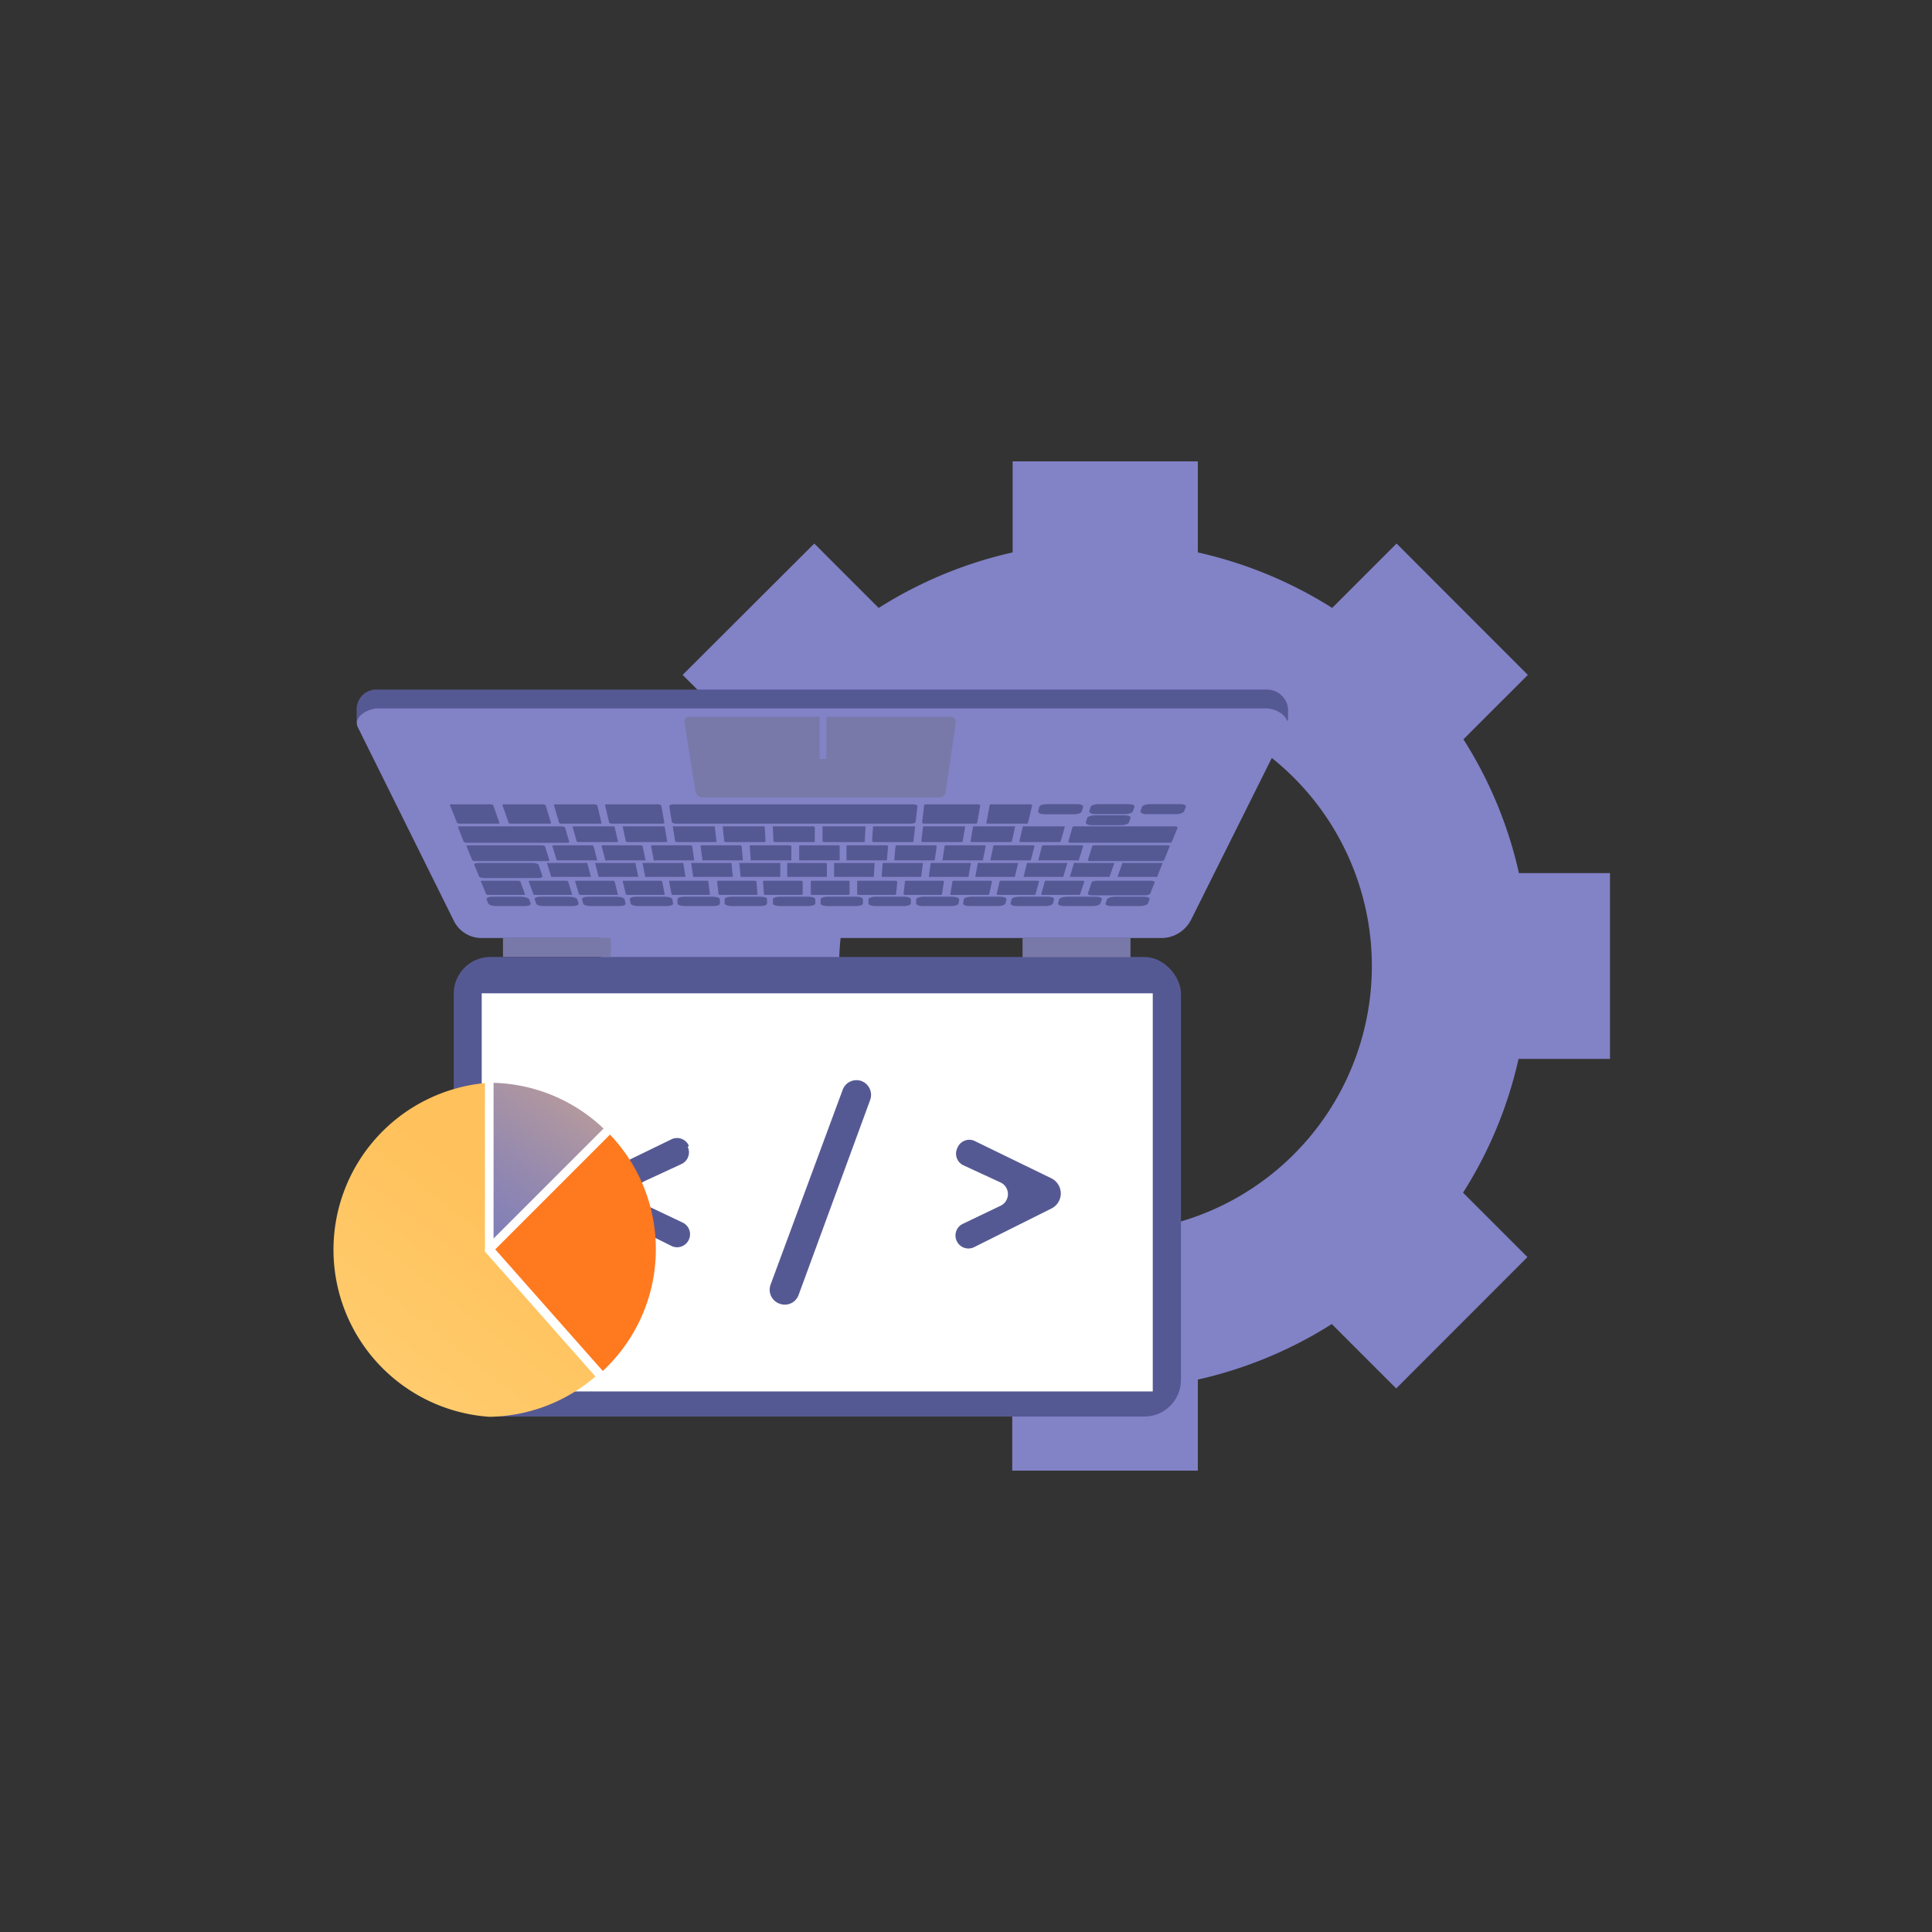<svg id="Layer_1" data-name="Layer 1" xmlns="http://www.w3.org/2000/svg" xmlns:xlink="http://www.w3.org/1999/xlink" viewBox="0 0 150 150"><rect x="0" y="0" width="150" height="150" fill="#333333" stroke="none"/><defs><style>.cls-1{fill:#8282c7;}.cls-2{fill:#555993;}.cls-3{fill:#fff;}.cls-4{fill:#7879a9;}.cls-5{fill:url(#linear-gradient);}.cls-6{fill:url(#linear-gradient-2);}.cls-7{fill:#ff791f;}</style><linearGradient id="linear-gradient" x1="28.13" y1="105.52" x2="51.09" y2="74.27" gradientUnits="userSpaceOnUse"><stop offset="0" stop-color="#6270ca"/><stop offset="0.13" stop-color="#6873c7"/><stop offset="0.3" stop-color="#797bbe"/><stop offset="0.49" stop-color="#9489af"/><stop offset="0.7" stop-color="#ba9c9b"/><stop offset="0.92" stop-color="#ebb481"/><stop offset="1" stop-color="#ffbe76"/></linearGradient><linearGradient id="linear-gradient-2" x1="13.46" y1="127.72" x2="40.25" y2="93.92" gradientUnits="userSpaceOnUse"><stop offset="0" stop-color="#ffdc8a"/><stop offset="1" stop-color="#ffc15b"/></linearGradient></defs><path class="cls-1" d="M125,82.21V67.79h-7.07a32.56,32.56,0,0,0-4.31-10.39l5-5L108.43,42.2l-5,5A32.94,32.94,0,0,0,93,42.89V35.82H78.62v7.07a32.94,32.94,0,0,0-10.4,4.31l-5-5L53,52.4l5,5a32.56,32.56,0,0,0-4.31,10.39H46.65V82.21h7.07A32.56,32.56,0,0,0,58,92.6l-5,5,10.19,10.2,5-5a32.94,32.94,0,0,0,10.4,4.31v7.07H93v-7.07a32.94,32.94,0,0,0,10.4-4.31l5,5,10.19-10.2-5-5a32.56,32.56,0,0,0,4.31-10.39ZM85.82,95.68A20.68,20.68,0,1,1,106.51,75,20.68,20.68,0,0,1,85.82,95.68Z"/><path class="cls-2" d="M98.29,53.54H29.34a1.53,1.53,0,0,0-1.65,1.51v1l7.54,14a2.4,2.4,0,0,0,2.16,1.33H90.14c1,0,3.16-1.94,3.6-2.82L100,55.85V55.4A1.65,1.65,0,0,0,98.29,53.54Z"/><path class="cls-1" d="M98.29,55H29.35c-.77,0-2,.67-1.55,1.5l7.44,15a2.4,2.4,0,0,0,2.15,1.33H90.15a2.6,2.6,0,0,0,2.33-1.43l7.36-14.75C100.36,55.7,99.13,55,98.29,55Z"/><rect class="cls-2" x="35.23" y="74.3" width="56.46" height="35.68" rx="2.84"/><rect class="cls-3" x="37.4" y="77.12" width="52.1" height="30.91"/><path class="cls-2" d="M40.45,69.62h-2.2c-.31,0-.52.09-.47.2l.13.33c.05.11.33.2.63.2h2.18c.3,0,.52-.09.48-.2l-.12-.33C41,69.71,40.76,69.62,40.45,69.62Z"/><path class="cls-2" d="M44.17,69.62H42c-.31,0-.53.09-.49.2l.12.33c0,.11.31.2.62.2h2.17c.31,0,.53-.09.5-.2l-.1-.33C44.76,69.71,44.48,69.62,44.17,69.62Z"/><path class="cls-2" d="M47.89,69.62h-2.2c-.31,0-.54.09-.5.2l.09.33c0,.11.31.2.61.2h2.18c.3,0,.53-.09.5-.2l-.08-.33C48.47,69.71,48.2,69.62,47.89,69.62Z"/><path class="cls-2" d="M51.61,69.62H49.4c-.3,0-.53.09-.51.2l.08.33c0,.11.29.2.59.2h2.18c.31,0,.54-.09.52-.2l-.06-.33C52.18,69.71,51.91,69.62,51.61,69.62Z"/><path class="cls-2" d="M55.32,69.62h-2.2c-.31,0-.54.09-.52.2l0,.33c0,.11.29.2.59.2h2.18c.3,0,.54-.09.52-.2l0-.33C55.89,69.71,55.63,69.62,55.32,69.62Z"/><path class="cls-2" d="M59,69.62h-2.2c-.31,0-.55.09-.54.2l0,.33c0,.11.27.2.57.2h2.18c.31,0,.55-.09.54-.2l0-.33C59.6,69.71,59.35,69.62,59,69.62Z"/><path class="cls-2" d="M62.76,69.62H60.55c-.3,0-.55.09-.54.2l0,.33c0,.11.25.2.56.2h2.18c.3,0,.55-.09.55-.2v-.33C63.32,69.71,63.07,69.62,62.76,69.62Z"/><path class="cls-2" d="M66.48,69.62H64.27c-.31,0-.56.09-.56.2v.33c0,.11.25.2.55.2h2.18c.3,0,.56-.09.56-.2l0-.33C67,69.71,66.78,69.62,66.48,69.62Z"/><path class="cls-2" d="M70.19,69.62H68c-.31,0-.56.09-.57.2l0,.33c0,.11.23.2.54.2h2.18c.3,0,.56-.09.57-.2l0-.33C70.74,69.71,70.5,69.62,70.19,69.62Z"/><path class="cls-2" d="M73.91,69.62h-2.2c-.31,0-.57.09-.58.2l0,.33c0,.11.23.2.53.2h2.18c.3,0,.57-.09.58-.2l.06-.33C74.45,69.71,74.22,69.62,73.91,69.62Z"/><path class="cls-2" d="M77.63,69.62H75.42c-.3,0-.57.09-.59.2l-.06.33c0,.11.21.2.51.2h2.18c.31,0,.57-.09.6-.2l.08-.33C78.16,69.71,77.94,69.62,77.63,69.62Z"/><path class="cls-2" d="M81.35,69.62H79.14c-.31,0-.58.09-.6.2l-.08.33c0,.11.2.2.5.2h2.18c.3,0,.57-.09.61-.2l.09-.33C81.88,69.71,81.65,69.62,81.35,69.62Z"/><path class="cls-2" d="M85.06,69.62h-2.2c-.31,0-.59.09-.62.2l-.1.33c0,.11.19.2.49.2h2.18c.31,0,.58-.09.62-.2l.12-.33C85.59,69.71,85.37,69.62,85.06,69.62Z"/><path class="cls-2" d="M88.78,69.62h-2.2c-.31,0-.59.09-.63.2l-.12.33c0,.11.17.2.48.2h2.18c.3,0,.58-.09.63-.2l.13-.33C89.3,69.71,89.09,69.62,88.78,69.62Z"/><path class="cls-2" d="M40.25,68.38H37.44c-.07,0-.12,0-.11.05l.42,1s.07.05.14.05h2.77c.06,0,.11,0,.1-.05l-.36-1S40.32,68.38,40.25,68.38Z"/><path class="cls-2" d="M45.44,67H42.57c-.07,0-.12,0-.11,0l.34,1.08a.19.19,0,0,0,.14,0h2.82c.07,0,.13,0,.12,0l-.29-1.08A.2.2,0,0,0,45.44,67Z"/><path class="cls-2" d="M45.91,65.63H43c-.07,0-.12,0-.12.05l.35,1.12s.07,0,.14,0h2.88c.07,0,.13,0,.12,0l-.29-1.12S46,65.63,45.91,65.63Z"/><path class="cls-2" d="M47.57,64.16h-3c-.08,0-.13,0-.12,0l.32,1.17s.07.05.15.05h2.94c.07,0,.13,0,.12-.05l-.27-1.17S47.64,64.16,47.57,64.16Z"/><path class="cls-2" d="M38.11,62.45H35.05c-.08,0-.13,0-.12.06l.56,1.38s.09.06.17.06h3c.08,0,.13,0,.12-.06l-.49-1.38S38.19,62.45,38.11,62.45Z"/><path class="cls-2" d="M42.19,62.45H39.13c-.08,0-.13,0-.12.06l.48,1.38s.08.06.16.06h3c.08,0,.14,0,.13-.06l-.42-1.38S42.27,62.45,42.19,62.45Z"/><path class="cls-2" d="M46.14,62.45h-3c-.08,0-.14,0-.13.06l.4,1.38s.08.06.16.06h3c.08,0,.14,0,.13-.06l-.33-1.38S46.23,62.45,46.14,62.45Z"/><path class="cls-2" d="M51.13,62.45h-4c-.09,0-.16,0-.15.07l.32,1.37s.09.06.18.06h3.94c.09,0,.16,0,.16-.06l-.24-1.37S51.22,62.45,51.13,62.45Z"/><path class="cls-2" d="M75.93,62.45h-4c-.1,0-.17,0-.18.07l-.16,1.37s.07.06.16.06h3.94c.09,0,.17,0,.18-.06l.24-1.37S76,62.45,75.93,62.45Z"/><path class="cls-2" d="M80,62.45H77c-.08,0-.15,0-.16.06l-.26,1.39s0,.05.13.05h2.94c.08,0,.15,0,.16-.05l.33-1.39S80.09,62.45,80,62.45Z"/><path class="cls-2" d="M70.89,62.45H52.29c-.19,0-.34.06-.33.14l.2,1.22c0,.08.18.14.37.14h18.2c.19,0,.35-.06.36-.14l.14-1.22C71.24,62.51,71.09,62.45,70.89,62.45Z"/><path class="cls-2" d="M51.46,64.16h-3c-.07,0-.13,0-.12,0l.25,1.17s.07.05.15.05h2.94c.07,0,.13,0,.12-.05l-.2-1.17S51.53,64.16,51.46,64.16Z"/><path class="cls-2" d="M55.35,64.16h-3c-.07,0-.13,0-.12,0l.19,1.17s.06.05.14.05H55.5c.07,0,.13,0,.13-.05l-.14-1.17S55.42,64.16,55.35,64.16Z"/><path class="cls-2" d="M59.24,64.16h-3c-.08,0-.14,0-.13,0l.12,1.17s.06.05.14.05h2.94c.07,0,.13,0,.13-.05l-.07-1.17S59.32,64.16,59.24,64.16Z"/><path class="cls-2" d="M63.13,64.16h-3c-.08,0-.14,0-.13,0l.05,1.17s.07.05.14.05h2.94c.07,0,.13,0,.13-.05V64.21S63.21,64.16,63.13,64.16Z"/><path class="cls-2" d="M67,64.16H64c-.07,0-.14,0-.14,0v1.17s.06.05.13.05H67c.07,0,.13,0,.14-.05l.06-1.17S67.1,64.16,67,64.16Z"/><path class="cls-2" d="M70.92,64.16h-3c-.07,0-.13,0-.14,0l-.07,1.17s.06.05.13.05h2.94c.07,0,.14,0,.14-.05l.13-1.17S71,64.16,70.92,64.16Z"/><path class="cls-2" d="M74.81,64.16h-3c-.07,0-.13,0-.14,0l-.14,1.17s.06.05.13.05H74.6c.07,0,.14,0,.14-.05l.2-1.17S74.89,64.16,74.81,64.16Z"/><path class="cls-2" d="M78.7,64.16h-3c-.08,0-.14,0-.15,0l-.2,1.17s0,.05.12.05h2.94c.07,0,.14,0,.15-.05l.26-1.17S78.78,64.16,78.7,64.16Z"/><path class="cls-2" d="M83.62,62.43H81.28c-.3,0-.56.09-.59.21L80.6,63c0,.12.19.22.48.22h2.31c.3,0,.56-.1.6-.22l.1-.35C84.13,62.52,83.91,62.43,83.62,62.43Z"/><path class="cls-2" d="M87.62,62.43H85.28c-.29,0-.56.09-.6.21l-.11.35c0,.12.18.22.47.22h2.31c.29,0,.57-.1.61-.22l.12-.35C88.12,62.52,87.92,62.43,87.62,62.43Z"/><path class="cls-2" d="M87.32,63.3H85c-.29,0-.56.1-.59.21l-.11.35c0,.11.17.21.46.21h2.29c.29,0,.55-.1.6-.21l.12-.35C87.82,63.4,87.61,63.3,87.32,63.3Z"/><path class="cls-2" d="M91.62,62.43H89.29c-.3,0-.58.09-.62.21l-.13.35c0,.12.17.22.46.22h2.31c.29,0,.57-.1.62-.22l.14-.35C92.12,62.52,91.92,62.43,91.62,62.43Z"/><path class="cls-2" d="M49.76,65.63H46.83c-.08,0-.13,0-.12.05L47,66.8a.2.2,0,0,0,.15,0H50c.07,0,.12,0,.12,0l-.23-1.12S49.83,65.63,49.76,65.63Z"/><path class="cls-2" d="M53.6,65.63H50.67c-.07,0-.13,0-.12.05l.21,1.12a.19.19,0,0,0,.14,0h2.88c.07,0,.13,0,.12,0l-.16-1.12S53.68,65.63,53.6,65.63Z"/><path class="cls-2" d="M57.45,65.63H54.51c-.07,0-.13,0-.12.05l.15,1.12s.06,0,.14,0h2.88c.07,0,.12,0,.12,0l-.1-1.12S57.52,65.63,57.45,65.63Z"/><path class="cls-2" d="M61.27,65.63H58.33c-.07,0-.13,0-.12.05l.08,1.12a.19.19,0,0,0,.14,0h2.88c.07,0,.13,0,.13,0l0-1.12S61.34,65.63,61.27,65.63Z"/><path class="cls-2" d="M65.11,65.63H62.18c-.07,0-.13,0-.13.05l0,1.12s.06,0,.13,0h2.88c.07,0,.13,0,.13,0l0-1.12S65.19,65.63,65.11,65.63Z"/><path class="cls-2" d="M68.79,65.63H65.86c-.07,0-.13,0-.14.05l0,1.12s0,0,.12,0h2.88c.08,0,.14,0,.14,0l.09-1.12S68.87,65.63,68.79,65.63Z"/><path class="cls-2" d="M72.6,65.63H69.67c-.08,0-.14,0-.14.05l-.1,1.12s0,0,.12,0h2.88c.08,0,.14,0,.14,0l.16-1.12S72.67,65.63,72.6,65.63Z"/><path class="cls-2" d="M76.41,65.63H73.48c-.08,0-.14,0-.14.05l-.17,1.12s0,0,.12,0h2.88c.08,0,.14,0,.14,0l.22-1.12S76.48,65.63,76.41,65.63Z"/><path class="cls-2" d="M80.2,65.63H77.26c-.07,0-.13,0-.14.05l-.23,1.12s0,0,.12,0h2.88c.07,0,.14,0,.14,0l.29-1.12S80.27,65.63,80.2,65.63Z"/><path class="cls-2" d="M84,65.63H81.05c-.07,0-.14,0-.15.05l-.29,1.12s0,0,.12,0h2.88a.19.19,0,0,0,.14,0l.35-1.12S84.05,65.63,84,65.63Z"/><path class="cls-2" d="M82.56,64.16h-3c-.07,0-.14,0-.15,0l-.27,1.17s0,.05.12.05H82.2c.08,0,.14,0,.15-.05l.33-1.17S82.63,64.16,82.56,64.16Z"/><path class="cls-2" d="M90.69,65.63H85c-.1,0-.19,0-.2.07l-.34,1.08s0,.07.15.07h5.56a.3.3,0,0,0,.21-.07l.44-1.08S90.79,65.63,90.69,65.63Z"/><path class="cls-2" d="M91.26,64.16H83.49c-.11,0-.22,0-.23.08l-.32,1.11s.07.08.18.08h7.62c.12,0,.23,0,.24-.08l.46-1.11S91.37,64.16,91.26,64.16Z"/><path class="cls-2" d="M42.1,65.63H36.38c-.1,0-.17,0-.16.07l.44,1.08a.3.3,0,0,0,.21.07h5.62c.1,0,.17,0,.16-.07l-.34-1.08S42.2,65.63,42.1,65.63Z"/><path class="cls-2" d="M43.62,64.16H35.75c-.12,0-.2,0-.18.08L36,65.35a.32.32,0,0,0,.24.08H44c.12,0,.2,0,.19-.08l-.32-1.11S43.74,64.16,43.62,64.16Z"/><path class="cls-2" d="M49.19,67H46.32c-.07,0-.13,0-.12,0l.28,1.08a.19.19,0,0,0,.14,0h2.82c.07,0,.12,0,.12,0l-.23-1.08A.19.19,0,0,0,49.19,67Z"/><path class="cls-2" d="M52.91,67H50c-.07,0-.13,0-.12,0l.22,1.08a.19.19,0,0,0,.14,0H53.1c.07,0,.12,0,.12,0l-.17-1.08A.19.19,0,0,0,52.91,67Z"/><path class="cls-2" d="M56.66,67H53.78c-.07,0-.12,0-.12,0l.16,1.08s.06,0,.13,0h2.83c.07,0,.12,0,.12,0l-.11-1.08S56.73,67,56.66,67Z"/><path class="cls-2" d="M60.4,67H57.53c-.07,0-.13,0-.13,0l.1,1.08s.06,0,.13,0h2.82c.07,0,.13,0,.13,0l0-1.08S60.47,67,60.4,67Z"/><path class="cls-2" d="M64.12,67H61.25c-.07,0-.13,0-.13,0l0,1.08s.06,0,.13,0h2.82c.07,0,.13,0,.13,0V67.08S64.19,67,64.12,67Z"/><path class="cls-2" d="M67.76,67H64.89c-.07,0-.13,0-.13,0l0,1.08s.06,0,.13,0h2.82c.07,0,.13,0,.13,0l.07-1.08S67.83,67,67.76,67Z"/><path class="cls-2" d="M71.53,67H68.66c-.07,0-.13,0-.13,0l-.08,1.08s0,0,.12,0h2.82c.07,0,.13,0,.13,0l.14-1.08S71.61,67,71.53,67Z"/><path class="cls-2" d="M75.26,67H72.39c-.07,0-.13,0-.13,0l-.15,1.08s0,0,.12,0h2.82a.19.19,0,0,0,.14,0l.19-1.08S75.33,67,75.26,67Z"/><path class="cls-2" d="M78.93,67H76.06a.19.19,0,0,0-.14,0l-.2,1.08s0,0,.11,0h2.83c.07,0,.13,0,.13,0l.26-1.08S79,67,78.93,67Z"/><path class="cls-2" d="M82.75,67H79.88a.19.19,0,0,0-.14,0l-.27,1.08s0,0,.12,0h2.82a.19.19,0,0,0,.14,0l.32-1.08S82.82,67,82.75,67Z"/><path class="cls-2" d="M86.41,67H83.53a.19.19,0,0,0-.14,0l-.33,1.08s0,0,.12,0H86a.19.19,0,0,0,.14,0l.38-1.08S86.48,67,86.41,67Z"/><path class="cls-2" d="M90.17,67H87.29a.19.19,0,0,0-.14,0l-.39,1.08s0,0,.11,0h2.82a.22.22,0,0,0,.15,0l.43-1.08S90.24,67,90.17,67Z"/><path class="cls-2" d="M44,68.38H41.16c-.07,0-.12,0-.11.05l.36,1s.07.05.14.05h2.76c.07,0,.12,0,.11-.05l-.31-1S44,68.38,44,68.38Z"/><path class="cls-2" d="M47.58,68.38H44.77c-.07,0-.12,0-.12.05l.3,1s.07.05.14.05h2.77c.06,0,.12,0,.11-.05l-.25-1S47.65,68.38,47.58,68.38Z"/><path class="cls-2" d="M51.28,68.38H48.46c-.07,0-.12,0-.11.05l.24,1s.07.05.14.05h2.76c.07,0,.12,0,.12-.05l-.2-1S51.35,68.38,51.28,68.38Z"/><path class="cls-2" d="M54.88,68.38H52.07c-.07,0-.12,0-.12.05l.19,1s.06.05.13.05H55c.07,0,.12,0,.12-.05l-.13-1S55,68.38,54.88,68.38Z"/><path class="cls-2" d="M58.6,68.38H55.79c-.07,0-.13,0-.12.05l.12,1s.06.05.13.05h2.77c.06,0,.12,0,.12-.05l-.08-1S58.67,68.38,58.6,68.38Z"/><path class="cls-2" d="M62.18,68.38H59.36c-.07,0-.12,0-.12.05l.07,1s0,.05.12.05H62.2c.07,0,.12,0,.12-.05l0-1S62.25,68.38,62.18,68.38Z"/><path class="cls-2" d="M65.89,68.38H63.08c-.07,0-.13,0-.13.05v1s0,.05.12.05h2.77c.06,0,.12,0,.12-.05l0-1S66,68.38,65.89,68.38Z"/><path class="cls-2" d="M69.5,68.38H66.68c-.07,0-.12,0-.13.05l0,1s.06.05.13.05h2.76c.07,0,.13,0,.13-.05l.1-1S69.57,68.38,69.5,68.38Z"/><path class="cls-2" d="M73.2,68.38H70.39c-.07,0-.13,0-.13.05l-.11,1s0,.05.12.05H73c.07,0,.13,0,.13-.05l.16-1S73.27,68.38,73.2,68.38Z"/><path class="cls-2" d="M76.9,68.38H74.09c-.07,0-.13,0-.14.05l-.17,1s0,.05.12.05h2.76c.07,0,.13,0,.14-.05l.22-1S77,68.38,76.9,68.38Z"/><path class="cls-2" d="M80.56,68.38H77.75c-.07,0-.13,0-.14.05l-.23,1s.05.05.12.05h2.76c.07,0,.13,0,.14-.05l.27-1S80.63,68.38,80.56,68.38Z"/><path class="cls-2" d="M84.08,68.38H81.26c-.07,0-.13,0-.14.05l-.28,1s0,.05.11.05h2.77c.07,0,.13,0,.14-.05l.33-1S84.15,68.38,84.08,68.38Z"/><path class="cls-2" d="M89.35,68.38H85.14c-.19,0-.37.06-.39.13l-.29.87c0,.07.11.13.3.13H88.9c.19,0,.37-.06.4-.13l.35-.87C89.68,68.44,89.54,68.38,89.35,68.38Z"/><path class="cls-2" d="M41.42,67h-4.3c-.19,0-.33.06-.3.14l.37.9c0,.07.21.13.4.13h4.22c.2,0,.33-.06.31-.13l-.3-.9C41.8,67.09,41.62,67,41.42,67Z"/><rect class="cls-4" x="39.05" y="72.82" width="8.38" height="1.47"/><rect class="cls-4" x="79.39" y="72.82" width="8.38" height="1.5"/><path class="cls-4" d="M74.21,56.1l-.79,5.38a.51.51,0,0,1-.51.44H54.58a.6.6,0,0,1-.59-.5l-.85-5.35a.36.36,0,0,1,.36-.42H63.64v3.27h.52V55.65h9.65A.4.4,0,0,1,74.21,56.1Z"/><path class="cls-2" d="M53.4,89.05a1,1,0,0,1-.5,1.33L50.05,91.7a1,1,0,0,0,0,1.82L53,94.92a1,1,0,0,1,.48,1.33l0,0a1,1,0,0,1-1.36.48l-6-3a1.3,1.3,0,0,1-.73-1.17,1.31,1.31,0,0,1,.73-1.18l6-2.92a1,1,0,0,1,1.36.49Z"/><path class="cls-2" d="M59.82,99.76,65.43,84.6a1.14,1.14,0,0,1,1.45-.67h0a1.15,1.15,0,0,1,.68,1.47L62,100.55a1.14,1.14,0,0,1-1.47.67h0A1.15,1.15,0,0,1,59.82,99.76Z"/><path class="cls-2" d="M75.62,88.56l6,2.92a1.32,1.32,0,0,1,.74,1.18h0a1.31,1.31,0,0,1-.73,1.17l-6,3a1,1,0,0,1-1.35-.48l0,0a1,1,0,0,1,.47-1.33l2.92-1.4a1,1,0,0,0,0-1.82l-2.86-1.32a1,1,0,0,1-.49-1.33h0A1,1,0,0,1,75.62,88.56Z"/><path class="cls-5" d="M38.32,84.07a12.87,12.87,0,0,1,8.54,3.55l-8.54,8.54Z"/><path class="cls-6" d="M38,110a13,13,0,0,1-.35-25.91V97a.34.34,0,0,0,0,.17l0,0,0,0,8.58,9.7A12.89,12.89,0,0,1,38,110Z"/><path class="cls-7" d="M38.45,97l8.91-8.91a12.9,12.9,0,0,1-.56,18.35Z"/></svg>